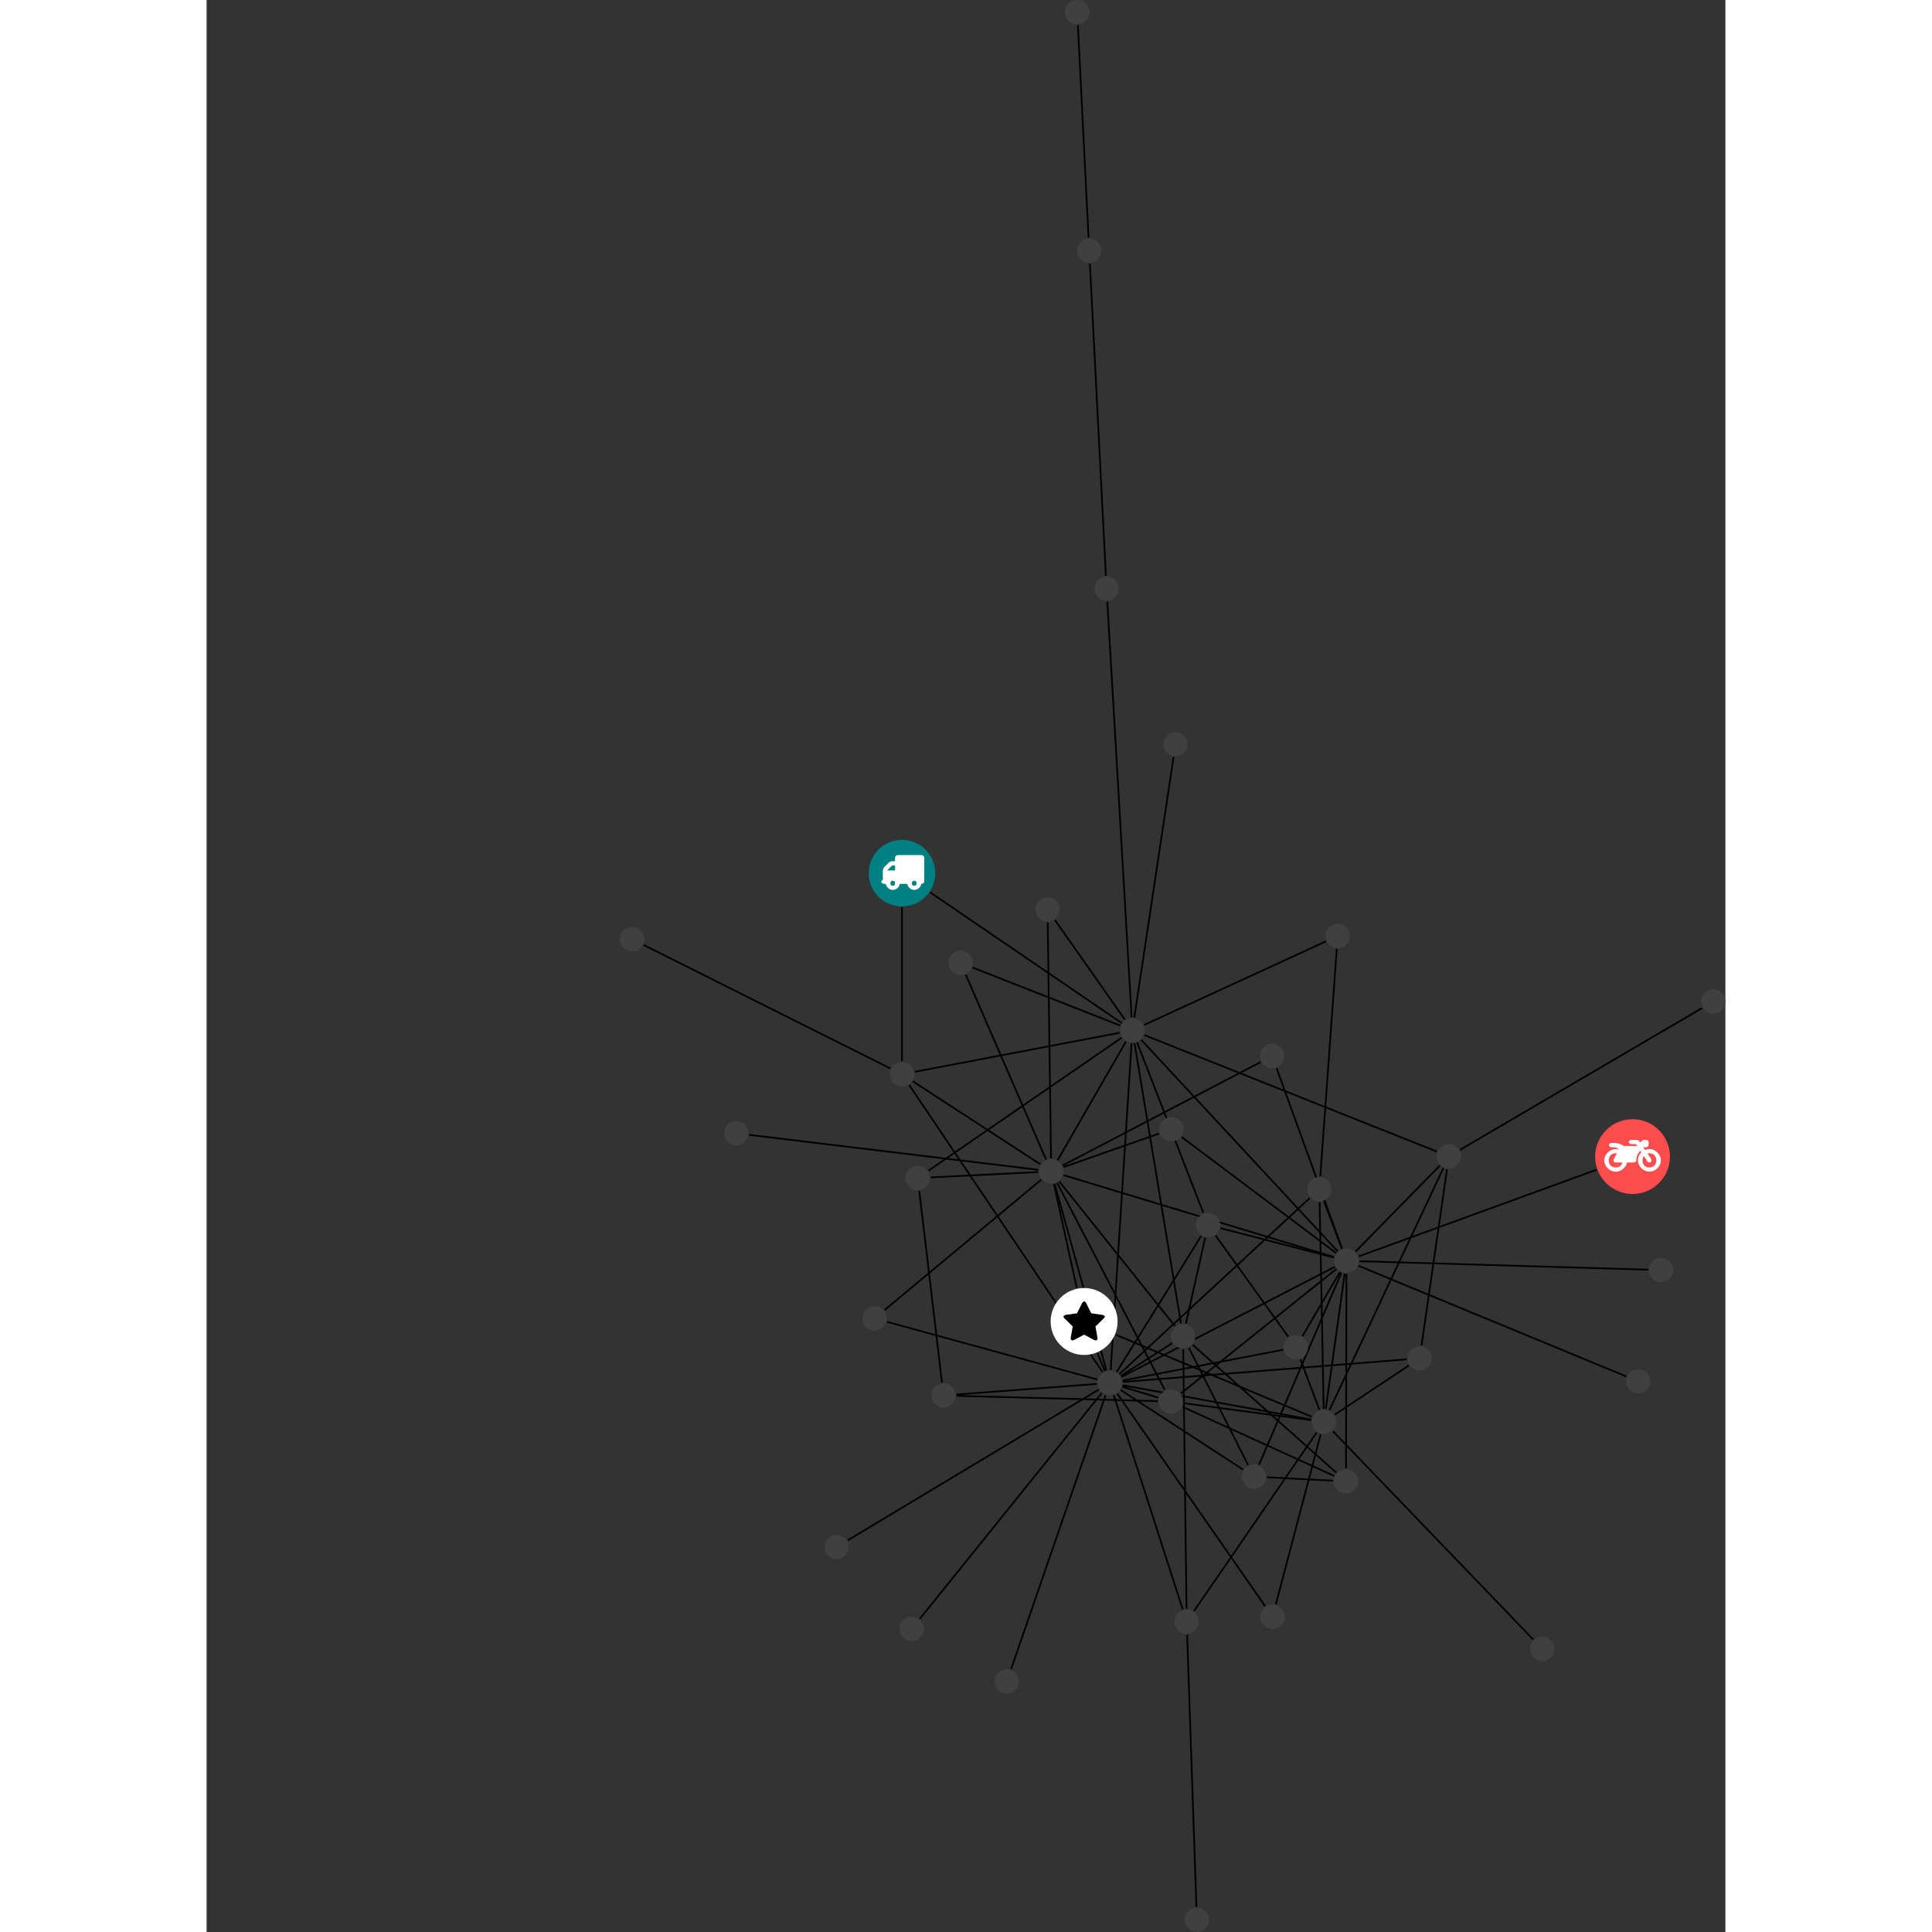 <?xml version="1.0" encoding="UTF-8"?>
<svg xmlns="http://www.w3.org/2000/svg" xmlns:xlink="http://www.w3.org/1999/xlink" width="448.677pt" height="448.677pt" viewBox="-95.961 0.000 352.716 448.677" version="1.1">
<rect x="-95.961" y="0.000" width="352.716" height="448.677" fill="#333333" stroke="none"/>
<defs>
<g>
<symbol overflow="visible" id="glyph0-0">
<path style="stroke:none;" d="M 1.422 -0.75 L 1.422 -7.922 L 3.562 -7.922 L 3.562 -0.891 L 1.422 -0.891 Z M 0.625 0 L 4.531 0 L 4.531 -8.812 L 0.438 -8.812 L 0.438 0 Z M 0.625 0 "/>
</symbol>
<symbol overflow="visible" id="glyph0-1">
<path style="stroke:none;" d="M 3.375 -0.844 C 3.375 -0.453 3.234 -0.266 2.844 -0.266 C 2.469 -0.266 2.297 -0.453 2.297 -0.844 C 2.297 -1.219 2.469 -1.422 2.844 -1.422 C 3.234 -1.422 3.375 -1.219 3.375 -0.844 Z M 1.594 -3.688 L 1.594 -3.859 C 1.594 -3.875 1.578 -3.875 1.594 -3.891 L 2.688 -4.969 C 2.703 -5 2.656 -4.984 2.688 -4.984 L 3.375 -4.984 L 3.375 -3.828 L 1.594 -3.828 Z M 8.359 -0.844 C 8.359 -0.453 8.219 -0.266 7.828 -0.266 C 7.453 -0.266 7.281 -0.453 7.281 -0.844 C 7.281 -1.219 7.453 -1.422 7.828 -1.422 C 8.219 -1.422 8.359 -1.219 8.359 -0.844 Z M 10.141 -6.891 C 10.141 -7.094 9.812 -7.391 9.609 -7.391 L 3.922 -7.391 C 3.719 -7.391 3.375 -7.094 3.375 -6.891 L 3.375 -5.969 L 2.672 -5.969 C 2.469 -5.969 2.078 -5.812 1.938 -5.672 L 0.844 -4.578 C 0.531 -4.266 0.531 -3.734 0.531 -3.328 L 0.531 -1.688 C 0.516 -1.688 0.172 -1.391 0.172 -1.203 C 0.172 -0.781 0.781 -0.703 1.062 -0.703 L 1.25 -0.703 C 1.25 -0.047 2.062 0.703 2.844 0.703 C 3.641 0.703 4.453 -0.047 4.453 -0.703 L 6.234 -0.703 C 6.234 -0.047 7.047 0.703 7.828 0.703 C 8.625 0.703 9.438 -0.047 9.438 -0.703 C 9.547 -0.703 10.141 -0.781 10.141 -1.203 Z M 10.141 -6.891 "/>
</symbol>
<symbol overflow="visible" id="glyph0-2">
<path style="stroke:none;" d="M 12.969 -2.906 C 12.844 -3.984 11.859 -5.016 10.781 -5.219 C 10.234 -5.328 9.703 -5.219 9.328 -5.031 L 8.875 -5.688 L 9.609 -5.688 C 9.812 -5.688 10.141 -5.984 10.141 -6.188 L 10.141 -6.891 C 10.141 -7.094 9.812 -7.391 9.609 -7.391 L 9.047 -7.391 C 8.969 -7.391 8.734 -7.312 8.656 -7.25 L 8.188 -6.766 L 7.891 -7.203 C 7.828 -7.281 7.594 -7.391 7.484 -7.391 L 6.078 -7.391 C 5.906 -7.391 5.547 -7.125 5.516 -6.953 C 5.484 -6.734 5.828 -6.406 6.047 -6.406 L 7.188 -6.406 L 7.484 -5.969 L 4.344 -5.969 C 4.141 -6.125 3.375 -6.672 2.141 -6.672 L 1.422 -6.672 C 1.219 -6.672 0.891 -6.375 0.891 -6.188 C 0.891 -5.984 1.219 -5.688 1.422 -5.688 L 1.781 -5.688 C 2.484 -5.688 2.906 -5.516 3.281 -5.188 L 3.25 -5.141 C 3.078 -5.188 2.797 -5.25 2.5 -5.25 C 1.109 -5.25 -0.172 -4 -0.172 -2.625 C -0.172 -1.25 1.109 0 2.5 0 C 3.75 0 4.953 -1.062 5.109 -2.141 L 6.766 -2.141 C 6.969 -2.141 7.281 -2.438 7.281 -2.625 C 7.281 -3.609 7.688 -4.391 8.219 -4.844 L 8.453 -4.5 C 7.969 -4.062 7.578 -3.203 7.672 -2.359 C 7.781 -1.172 8.969 -0.094 10.141 -0.016 C 11.703 0.094 13.156 -1.344 12.969 -2.906 Z M 2.5 -0.984 C 1.516 -0.984 0.875 -1.641 0.875 -2.625 C 0.875 -3.594 1.516 -4.281 2.5 -4.281 C 2.672 -4.281 2.844 -4.234 2.781 -4.25 L 2.047 -2.891 C 2 -2.781 2 -2.469 2.047 -2.359 C 2.125 -2.25 2.375 -2.141 2.5 -2.141 L 4.031 -2.141 C 3.891 -1.453 3.344 -0.984 2.5 -0.984 Z M 10.328 -0.984 C 9.344 -0.984 8.719 -1.641 8.719 -2.625 C 8.719 -3.109 8.859 -3.469 9.031 -3.641 L 9.906 -2.328 C 9.969 -2.219 10.203 -2.141 10.328 -2.141 C 10.391 -2.141 10.594 -2.188 10.641 -2.234 C 10.812 -2.344 10.844 -2.75 10.734 -2.922 L 9.875 -4.219 C 9.859 -4.219 10.094 -4.281 10.328 -4.281 C 11.297 -4.281 11.922 -3.594 11.922 -2.625 C 11.922 -1.641 11.297 -0.984 10.328 -0.984 Z M 10.328 -0.984 "/>
</symbol>
<symbol overflow="visible" id="glyph0-3">
<path style="stroke:none;" d="M 9.438 -5.078 C 9.438 -5.25 9.078 -5.453 8.938 -5.469 L 6.266 -5.859 L 5.078 -8.266 C 5.031 -8.375 4.75 -8.641 4.625 -8.641 C 4.5 -8.641 4.234 -8.375 4.172 -8.266 L 2.984 -5.859 L 0.312 -5.469 C 0.172 -5.453 -0.172 -5.25 -0.172 -5.078 C -0.172 -4.969 -0.062 -4.781 0.016 -4.719 L 1.969 -2.797 L 1.5 -0.062 C 1.5 -0.016 1.5 0.016 1.5 0.047 C 1.5 0.203 1.75 0.453 1.906 0.453 C 1.984 0.453 2.188 0.406 2.25 0.359 L 4.625 -0.891 L 7 0.359 C 7.062 0.406 7.266 0.453 7.344 0.453 C 7.5 0.453 7.75 0.203 7.75 0.047 C 7.75 0.016 7.75 -0.016 7.734 -0.062 L 7.266 -2.797 L 9.234 -4.719 C 9.297 -4.781 9.438 -4.969 9.438 -5.078 Z M 9.438 -5.078 "/>
</symbol>
</g>
<clipPath id="clip1">
  <path d="M 126 374 L 140 374 L 140 448.676 L 126 448.676 Z M 126 374 "/>
</clipPath>
<clipPath id="clip2">
  <path d="M 189 228 L 256.758 228 L 256.758 273 L 189 273 Z M 189 228 "/>
</clipPath>
<clipPath id="clip3">
  <path d="M 251 229 L 256.758 229 L 256.758 236 L 251 236 Z M 251 229 "/>
</clipPath>
<clipPath id="clip4">
  <path d="M 131 443 L 137 443 L 137 448.676 L 131 448.676 Z M 131 443 "/>
</clipPath>
</defs>
<g id="surface1">
<path style="fill:none;stroke-width:0.399;stroke-linecap:butt;stroke-linejoin:miter;stroke:rgb(0%,0%,0%);stroke-opacity:1;stroke-miterlimit:10;" d="M 0 -7.929 L 0 -43.691 " transform="matrix(1,0,0,-1,65.531,202.77)"/>
<path style="fill:none;stroke-width:0.399;stroke-linecap:butt;stroke-linejoin:miter;stroke:rgb(0%,0%,0%);stroke-opacity:1;stroke-miterlimit:10;" d="M 6.551 -4.468 L 51.016 -34.808 " transform="matrix(1,0,0,-1,65.531,202.77)"/>
<path style="fill:none;stroke-width:0.399;stroke-linecap:butt;stroke-linejoin:miter;stroke:rgb(0%,0%,0%);stroke-opacity:1;stroke-miterlimit:10;" d="M 25.332 -184.875 L 47.289 -121.246 " transform="matrix(1,0,0,-1,65.531,202.77)"/>
<g clip-path="url(#clip1)" clip-rule="nonzero">
<path style="fill:none;stroke-width:0.399;stroke-linecap:butt;stroke-linejoin:miter;stroke:rgb(0%,0%,0%);stroke-opacity:1;stroke-miterlimit:10;" d="M 66.219 -176.871 L 68.379 -240.078 " transform="matrix(1,0,0,-1,65.531,202.77)"/>
</g>
<path style="fill:none;stroke-width:0.399;stroke-linecap:butt;stroke-linejoin:miter;stroke:rgb(0%,0%,0%);stroke-opacity:1;stroke-miterlimit:10;" d="M 66.078 -170.839 L 65.317 -110.562 " transform="matrix(1,0,0,-1,65.531,202.77)"/>
<path style="fill:none;stroke-width:0.399;stroke-linecap:butt;stroke-linejoin:miter;stroke:rgb(0%,0%,0%);stroke-opacity:1;stroke-miterlimit:10;" d="M 67.824 -171.367 L 96.289 -129.921 " transform="matrix(1,0,0,-1,65.531,202.77)"/>
<path style="fill:none;stroke-width:0.399;stroke-linecap:butt;stroke-linejoin:miter;stroke:rgb(0%,0%,0%);stroke-opacity:1;stroke-miterlimit:10;" d="M 65.192 -170.984 L 49.196 -121.265 " transform="matrix(1,0,0,-1,65.531,202.77)"/>
<path style="fill:none;stroke-width:0.399;stroke-linecap:butt;stroke-linejoin:miter;stroke:rgb(0%,0%,0%);stroke-opacity:1;stroke-miterlimit:10;" d="M 161.309 -68.875 L 106.063 -89.003 " transform="matrix(1,0,0,-1,65.531,202.77)"/>
<path style="fill:none;stroke-width:0.399;stroke-linecap:butt;stroke-linejoin:miter;stroke:rgb(0%,0%,0%);stroke-opacity:1;stroke-miterlimit:10;" d="M 4.141 -173.175 L 46.379 -120.746 " transform="matrix(1,0,0,-1,65.531,202.77)"/>
<g clip-path="url(#clip2)" clip-rule="nonzero">
<path style="fill:none;stroke-width:0.399;stroke-linecap:butt;stroke-linejoin:miter;stroke:rgb(0%,0%,0%);stroke-opacity:1;stroke-miterlimit:10;" d="M 185.805 -31.335 L 129.614 -64.25 " transform="matrix(1,0,0,-1,65.531,202.77)"/>
</g>
<path style="fill:none;stroke-width:0.399;stroke-linecap:butt;stroke-linejoin:miter;stroke:rgb(0%,0%,0%);stroke-opacity:1;stroke-miterlimit:10;" d="M 59.703 -60.48 L 37.5 -68.269 " transform="matrix(1,0,0,-1,65.531,202.77)"/>
<path style="fill:none;stroke-width:0.399;stroke-linecap:butt;stroke-linejoin:miter;stroke:rgb(0%,0%,0%);stroke-opacity:1;stroke-miterlimit:10;" d="M 64.965 -61.296 L 100.817 -88.226 " transform="matrix(1,0,0,-1,65.531,202.77)"/>
<path style="fill:none;stroke-width:0.399;stroke-linecap:butt;stroke-linejoin:miter;stroke:rgb(0%,0%,0%);stroke-opacity:1;stroke-miterlimit:10;" d="M 40.59 -96.335 L 35.297 -72.214 " transform="matrix(1,0,0,-1,65.531,202.77)"/>
<path style="fill:none;stroke-width:0.399;stroke-linecap:butt;stroke-linejoin:miter;stroke:rgb(0%,0%,0%);stroke-opacity:1;stroke-miterlimit:10;" d="M 49.657 -107.207 L 95.211 -126.269 " transform="matrix(1,0,0,-1,65.531,202.77)"/>
<path style="fill:none;stroke-width:0.399;stroke-linecap:butt;stroke-linejoin:miter;stroke:rgb(0%,0%,0%);stroke-opacity:1;stroke-miterlimit:10;" d="M 45.379 -111.484 L 47.106 -115.609 " transform="matrix(1,0,0,-1,65.531,202.77)"/>
<path style="fill:none;stroke-width:0.399;stroke-linecap:butt;stroke-linejoin:miter;stroke:rgb(0%,0%,0%);stroke-opacity:1;stroke-miterlimit:10;" d="M -35.515 -60.777 L 31.657 -68.906 " transform="matrix(1,0,0,-1,65.531,202.77)"/>
<path style="fill:none;stroke-width:0.399;stroke-linecap:butt;stroke-linejoin:miter;stroke:rgb(0%,0%,0%);stroke-opacity:1;stroke-miterlimit:10;" d="M 83.297 -43.875 L 37.328 -67.871 " transform="matrix(1,0,0,-1,65.531,202.77)"/>
<path style="fill:none;stroke-width:0.399;stroke-linecap:butt;stroke-linejoin:miter;stroke:rgb(0%,0%,0%);stroke-opacity:1;stroke-miterlimit:10;" d="M 87 -45.316 L 102.199 -87.199 " transform="matrix(1,0,0,-1,65.531,202.77)"/>
<path style="fill:none;stroke-width:0.399;stroke-linecap:butt;stroke-linejoin:miter;stroke:rgb(0%,0%,0%);stroke-opacity:1;stroke-miterlimit:10;" d="M 33.84 -11.453 L 34.61 -66.25 " transform="matrix(1,0,0,-1,65.531,202.77)"/>
<path style="fill:none;stroke-width:0.399;stroke-linecap:butt;stroke-linejoin:miter;stroke:rgb(0%,0%,0%);stroke-opacity:1;stroke-miterlimit:10;" d="M 35.532 -10.906 L 51.774 -34.039 " transform="matrix(1,0,0,-1,65.531,202.77)"/>
<path style="fill:none;stroke-width:0.399;stroke-linecap:butt;stroke-linejoin:miter;stroke:rgb(0%,0%,0%);stroke-opacity:1;stroke-miterlimit:10;" d="M 63.071 26.965 L 53.957 -33.527 " transform="matrix(1,0,0,-1,65.531,202.77)"/>
<path style="fill:none;stroke-width:0.399;stroke-linecap:butt;stroke-linejoin:miter;stroke:rgb(0%,0%,0%);stroke-opacity:1;stroke-miterlimit:10;" d="M 146.598 -177.988 L 100.086 -129.609 " transform="matrix(1,0,0,-1,65.531,202.77)"/>
<path style="fill:none;stroke-width:0.399;stroke-linecap:butt;stroke-linejoin:miter;stroke:rgb(0%,0%,0%);stroke-opacity:1;stroke-miterlimit:10;" d="M 14.813 -23.601 L 33.449 -66.5 " transform="matrix(1,0,0,-1,65.531,202.77)"/>
<path style="fill:none;stroke-width:0.399;stroke-linecap:butt;stroke-linejoin:miter;stroke:rgb(0%,0%,0%);stroke-opacity:1;stroke-miterlimit:10;" d="M 16.418 -21.933 L 50.699 -35.406 " transform="matrix(1,0,0,-1,65.531,202.77)"/>
<path style="fill:none;stroke-width:0.399;stroke-linecap:butt;stroke-linejoin:miter;stroke:rgb(0%,0%,0%);stroke-opacity:1;stroke-miterlimit:10;" d="M 43.328 147.567 L 40.848 196.942 " transform="matrix(1,0,0,-1,65.531,202.77)"/>
<path style="fill:none;stroke-width:0.399;stroke-linecap:butt;stroke-linejoin:miter;stroke:rgb(0%,0%,0%);stroke-opacity:1;stroke-miterlimit:10;" d="M 43.637 141.54 L 47.356 69.071 " transform="matrix(1,0,0,-1,65.531,202.77)"/>
<path style="fill:none;stroke-width:0.399;stroke-linecap:butt;stroke-linejoin:miter;stroke:rgb(0%,0%,0%);stroke-opacity:1;stroke-miterlimit:10;" d="M 86.828 -169.777 L 97.227 -130.351 " transform="matrix(1,0,0,-1,65.531,202.77)"/>
<path style="fill:none;stroke-width:0.399;stroke-linecap:butt;stroke-linejoin:miter;stroke:rgb(0%,0%,0%);stroke-opacity:1;stroke-miterlimit:10;" d="M 84.332 -170.218 L 49.996 -120.871 " transform="matrix(1,0,0,-1,65.531,202.77)"/>
<path style="fill:none;stroke-width:0.399;stroke-linecap:butt;stroke-linejoin:miter;stroke:rgb(0%,0%,0%);stroke-opacity:1;stroke-miterlimit:10;" d="M 120.66 -109.687 L 126.574 -68.761 " transform="matrix(1,0,0,-1,65.531,202.77)"/>
<path style="fill:none;stroke-width:0.399;stroke-linecap:butt;stroke-linejoin:miter;stroke:rgb(0%,0%,0%);stroke-opacity:1;stroke-miterlimit:10;" d="M 117.715 -114.343 L 100.512 -125.765 " transform="matrix(1,0,0,-1,65.531,202.77)"/>
<path style="fill:none;stroke-width:0.399;stroke-linecap:butt;stroke-linejoin:miter;stroke:rgb(0%,0%,0%);stroke-opacity:1;stroke-miterlimit:10;" d="M 117.219 -112.914 L 51.282 -118.156 " transform="matrix(1,0,0,-1,65.531,202.77)"/>
<path style="fill:none;stroke-width:0.399;stroke-linecap:butt;stroke-linejoin:miter;stroke:rgb(0%,0%,0%);stroke-opacity:1;stroke-miterlimit:10;" d="M -12.597 -154.941 L 45.684 -119.949 " transform="matrix(1,0,0,-1,65.531,202.77)"/>
<path style="fill:none;stroke-width:0.399;stroke-linecap:butt;stroke-linejoin:miter;stroke:rgb(0%,0%,0%);stroke-opacity:1;stroke-miterlimit:10;" d="M 4.02 -73.808 L 9.285 -118.312 " transform="matrix(1,0,0,-1,65.531,202.77)"/>
<path style="fill:none;stroke-width:0.399;stroke-linecap:butt;stroke-linejoin:miter;stroke:rgb(0%,0%,0%);stroke-opacity:1;stroke-miterlimit:10;" d="M 6.68 -70.66 L 31.637 -69.418 " transform="matrix(1,0,0,-1,65.531,202.77)"/>
<path style="fill:none;stroke-width:0.399;stroke-linecap:butt;stroke-linejoin:miter;stroke:rgb(0%,0%,0%);stroke-opacity:1;stroke-miterlimit:10;" d="M 6.153 -69.101 L 51.024 -38.218 " transform="matrix(1,0,0,-1,65.531,202.77)"/>
<path style="fill:none;stroke-width:0.399;stroke-linecap:butt;stroke-linejoin:miter;stroke:rgb(0%,0%,0%);stroke-opacity:1;stroke-miterlimit:10;" d="M 168.223 -116.894 L 106.016 -91.191 " transform="matrix(1,0,0,-1,65.531,202.77)"/>
<path style="fill:none;stroke-width:0.399;stroke-linecap:butt;stroke-linejoin:miter;stroke:rgb(0%,0%,0%);stroke-opacity:1;stroke-miterlimit:10;" d="M -60.015 -16.679 L -2.699 -45.359 " transform="matrix(1,0,0,-1,65.531,202.77)"/>
<path style="fill:none;stroke-width:0.399;stroke-linecap:butt;stroke-linejoin:miter;stroke:rgb(0%,0%,0%);stroke-opacity:1;stroke-miterlimit:10;" d="M 84.75 -140.312 L 100.102 -141.089 " transform="matrix(1,0,0,-1,65.531,202.77)"/>
<path style="fill:none;stroke-width:0.399;stroke-linecap:butt;stroke-linejoin:miter;stroke:rgb(0%,0%,0%);stroke-opacity:1;stroke-miterlimit:10;" d="M 80.375 -137.464 L 66.637 -110.242 " transform="matrix(1,0,0,-1,65.531,202.77)"/>
<path style="fill:none;stroke-width:0.399;stroke-linecap:butt;stroke-linejoin:miter;stroke:rgb(0%,0%,0%);stroke-opacity:1;stroke-miterlimit:10;" d="M 82.926 -137.386 L 102.039 -92.812 " transform="matrix(1,0,0,-1,65.531,202.77)"/>
<path style="fill:none;stroke-width:0.399;stroke-linecap:butt;stroke-linejoin:miter;stroke:rgb(0%,0%,0%);stroke-opacity:1;stroke-miterlimit:10;" d="M 79.207 -138.515 L 50.801 -120.039 " transform="matrix(1,0,0,-1,65.531,202.77)"/>
<path style="fill:none;stroke-width:0.399;stroke-linecap:butt;stroke-linejoin:miter;stroke:rgb(0%,0%,0%);stroke-opacity:1;stroke-miterlimit:10;" d="M 173.293 -92.093 L 106.242 -90.125 " transform="matrix(1,0,0,-1,65.531,202.77)"/>
<path style="fill:none;stroke-width:0.399;stroke-linecap:butt;stroke-linejoin:miter;stroke:rgb(0%,0%,0%);stroke-opacity:1;stroke-miterlimit:10;" d="M 100.973 -17.589 L 97.153 -70.382 " transform="matrix(1,0,0,-1,65.531,202.77)"/>
<path style="fill:none;stroke-width:0.399;stroke-linecap:butt;stroke-linejoin:miter;stroke:rgb(0%,0%,0%);stroke-opacity:1;stroke-miterlimit:10;" d="M 98.446 -15.843 L 56.25 -35.25 " transform="matrix(1,0,0,-1,65.531,202.77)"/>
<path style="fill:none;stroke-width:0.399;stroke-linecap:butt;stroke-linejoin:miter;stroke:rgb(0%,0%,0%);stroke-opacity:1;stroke-miterlimit:10;" d="M -4.062 -101.48 L 32.332 -71.199 " transform="matrix(1,0,0,-1,65.531,202.77)"/>
<path style="fill:none;stroke-width:0.399;stroke-linecap:butt;stroke-linejoin:miter;stroke:rgb(0%,0%,0%);stroke-opacity:1;stroke-miterlimit:10;" d="M -3.469 -104.207 L 45.36 -117.597 " transform="matrix(1,0,0,-1,65.531,202.77)"/>
<path style="fill:none;stroke-width:0.399;stroke-linecap:butt;stroke-linejoin:miter;stroke:rgb(0%,0%,0%);stroke-opacity:1;stroke-miterlimit:10;" d="M 12.656 -121.39 L 59.41 -122.628 " transform="matrix(1,0,0,-1,65.531,202.77)"/>
<path style="fill:none;stroke-width:0.399;stroke-linecap:butt;stroke-linejoin:miter;stroke:rgb(0%,0%,0%);stroke-opacity:1;stroke-miterlimit:10;" d="M 12.649 -121.082 L 45.262 -118.621 " transform="matrix(1,0,0,-1,65.531,202.77)"/>
<path style="fill:none;stroke-width:0.399;stroke-linecap:butt;stroke-linejoin:miter;stroke:rgb(0%,0%,0%);stroke-opacity:1;stroke-miterlimit:10;" d="M 100.864 -139.238 L 67.531 -109.554 " transform="matrix(1,0,0,-1,65.531,202.77)"/>
<path style="fill:none;stroke-width:0.399;stroke-linecap:butt;stroke-linejoin:miter;stroke:rgb(0%,0%,0%);stroke-opacity:1;stroke-miterlimit:10;" d="M 100.367 -139.992 L 65.176 -123.957 " transform="matrix(1,0,0,-1,65.531,202.77)"/>
<path style="fill:none;stroke-width:0.399;stroke-linecap:butt;stroke-linejoin:miter;stroke:rgb(0%,0%,0%);stroke-opacity:1;stroke-miterlimit:10;" d="M 103.121 -138.226 L 103.219 -93.054 " transform="matrix(1,0,0,-1,65.531,202.77)"/>
<path style="fill:none;stroke-width:0.399;stroke-linecap:butt;stroke-linejoin:miter;stroke:rgb(0%,0%,0%);stroke-opacity:1;stroke-miterlimit:10;" d="M 125.723 -68.503 L 99.281 -124.703 " transform="matrix(1,0,0,-1,65.531,202.77)"/>
<path style="fill:none;stroke-width:0.399;stroke-linecap:butt;stroke-linejoin:miter;stroke:rgb(0%,0%,0%);stroke-opacity:1;stroke-miterlimit:10;" d="M 124.203 -64.656 L 56.313 -37.625 " transform="matrix(1,0,0,-1,65.531,202.77)"/>
<path style="fill:none;stroke-width:0.399;stroke-linecap:butt;stroke-linejoin:miter;stroke:rgb(0%,0%,0%);stroke-opacity:1;stroke-miterlimit:10;" d="M 124.895 -67.929 L 105.34 -87.882 " transform="matrix(1,0,0,-1,65.531,202.77)"/>
<path style="fill:none;stroke-width:0.399;stroke-linecap:butt;stroke-linejoin:miter;stroke:rgb(0%,0%,0%);stroke-opacity:1;stroke-miterlimit:10;" d="M 96.992 -76.41 L 97.938 -124.418 " transform="matrix(1,0,0,-1,65.531,202.77)"/>
<path style="fill:none;stroke-width:0.399;stroke-linecap:butt;stroke-linejoin:miter;stroke:rgb(0%,0%,0%);stroke-opacity:1;stroke-miterlimit:10;" d="M 98 -76.214 L 102.16 -87.214 " transform="matrix(1,0,0,-1,65.531,202.77)"/>
<path style="fill:none;stroke-width:0.399;stroke-linecap:butt;stroke-linejoin:miter;stroke:rgb(0%,0%,0%);stroke-opacity:1;stroke-miterlimit:10;" d="M 94.719 -75.441 L 50.489 -116.347 " transform="matrix(1,0,0,-1,65.531,202.77)"/>
<path style="fill:none;stroke-width:0.399;stroke-linecap:butt;stroke-linejoin:miter;stroke:rgb(0%,0%,0%);stroke-opacity:1;stroke-miterlimit:10;" d="M 89.715 -107.675 L 72.836 -84.16 " transform="matrix(1,0,0,-1,65.531,202.77)"/>
<path style="fill:none;stroke-width:0.399;stroke-linecap:butt;stroke-linejoin:miter;stroke:rgb(0%,0%,0%);stroke-opacity:1;stroke-miterlimit:10;" d="M 92.539 -112.949 L 96.934 -124.609 " transform="matrix(1,0,0,-1,65.531,202.77)"/>
<path style="fill:none;stroke-width:0.399;stroke-linecap:butt;stroke-linejoin:miter;stroke:rgb(0%,0%,0%);stroke-opacity:1;stroke-miterlimit:10;" d="M 93 -107.523 L 101.703 -92.64 " transform="matrix(1,0,0,-1,65.531,202.77)"/>
<path style="fill:none;stroke-width:0.399;stroke-linecap:butt;stroke-linejoin:miter;stroke:rgb(0%,0%,0%);stroke-opacity:1;stroke-miterlimit:10;" d="M 88.512 -110.695 L 51.235 -117.828 " transform="matrix(1,0,0,-1,65.531,202.77)"/>
<path style="fill:none;stroke-width:0.399;stroke-linecap:butt;stroke-linejoin:miter;stroke:rgb(0%,0%,0%);stroke-opacity:1;stroke-miterlimit:10;" d="M 2.528 -48.355 L 32.121 -67.621 " transform="matrix(1,0,0,-1,65.531,202.77)"/>
<path style="fill:none;stroke-width:0.399;stroke-linecap:butt;stroke-linejoin:miter;stroke:rgb(0%,0%,0%);stroke-opacity:1;stroke-miterlimit:10;" d="M 2.965 -46.144 L 50.547 -37.074 " transform="matrix(1,0,0,-1,65.531,202.77)"/>
<path style="fill:none;stroke-width:0.399;stroke-linecap:butt;stroke-linejoin:miter;stroke:rgb(0%,0%,0%);stroke-opacity:1;stroke-miterlimit:10;" d="M 1.684 -49.21 L 46.586 -115.89 " transform="matrix(1,0,0,-1,65.531,202.77)"/>
<path style="fill:none;stroke-width:0.399;stroke-linecap:butt;stroke-linejoin:miter;stroke:rgb(0%,0%,0%);stroke-opacity:1;stroke-miterlimit:10;" d="M 65.938 -104.601 L 70.414 -84.652 " transform="matrix(1,0,0,-1,65.531,202.77)"/>
<path style="fill:none;stroke-width:0.399;stroke-linecap:butt;stroke-linejoin:miter;stroke:rgb(0%,0%,0%);stroke-opacity:1;stroke-miterlimit:10;" d="M 63.395 -105.191 L 36.535 -71.625 " transform="matrix(1,0,0,-1,65.531,202.77)"/>
<path style="fill:none;stroke-width:0.399;stroke-linecap:butt;stroke-linejoin:miter;stroke:rgb(0%,0%,0%);stroke-opacity:1;stroke-miterlimit:10;" d="M 64.785 -104.57 L 54.004 -39.488 " transform="matrix(1,0,0,-1,65.531,202.77)"/>
<path style="fill:none;stroke-width:0.399;stroke-linecap:butt;stroke-linejoin:miter;stroke:rgb(0%,0%,0%);stroke-opacity:1;stroke-miterlimit:10;" d="M 62.735 -109.171 L 50.817 -116.773 " transform="matrix(1,0,0,-1,65.531,202.77)"/>
<path style="fill:none;stroke-width:0.399;stroke-linecap:butt;stroke-linejoin:miter;stroke:rgb(0%,0%,0%);stroke-opacity:1;stroke-miterlimit:10;" d="M 47.688 63.047 L 53.332 -33.496 " transform="matrix(1,0,0,-1,65.531,202.77)"/>
<path style="fill:none;stroke-width:0.399;stroke-linecap:butt;stroke-linejoin:miter;stroke:rgb(0%,0%,0%);stroke-opacity:1;stroke-miterlimit:10;" d="M 69.985 -78.894 L 54.602 -39.324 " transform="matrix(1,0,0,-1,65.531,202.77)"/>
<path style="fill:none;stroke-width:0.399;stroke-linecap:butt;stroke-linejoin:miter;stroke:rgb(0%,0%,0%);stroke-opacity:1;stroke-miterlimit:10;" d="M 73.996 -82.464 L 100.305 -89.281 " transform="matrix(1,0,0,-1,65.531,202.77)"/>
<path style="fill:none;stroke-width:0.399;stroke-linecap:butt;stroke-linejoin:miter;stroke:rgb(0%,0%,0%);stroke-opacity:1;stroke-miterlimit:10;" d="M 69.485 -84.269 L 49.864 -115.832 " transform="matrix(1,0,0,-1,65.531,202.77)"/>
<path style="fill:none;stroke-width:0.399;stroke-linecap:butt;stroke-linejoin:miter;stroke:rgb(0%,0%,0%);stroke-opacity:1;stroke-miterlimit:10;" d="M 61.035 -120.027 L 36.043 -71.945 " transform="matrix(1,0,0,-1,65.531,202.77)"/>
<path style="fill:none;stroke-width:0.399;stroke-linecap:butt;stroke-linejoin:miter;stroke:rgb(0%,0%,0%);stroke-opacity:1;stroke-miterlimit:10;" d="M 65.418 -123.105 L 95.004 -127.035 " transform="matrix(1,0,0,-1,65.531,202.77)"/>
<path style="fill:none;stroke-width:0.399;stroke-linecap:butt;stroke-linejoin:miter;stroke:rgb(0%,0%,0%);stroke-opacity:1;stroke-miterlimit:10;" d="M 64.785 -120.82 L 100.871 -91.921 " transform="matrix(1,0,0,-1,65.531,202.77)"/>
<path style="fill:none;stroke-width:0.399;stroke-linecap:butt;stroke-linejoin:miter;stroke:rgb(0%,0%,0%);stroke-opacity:1;stroke-miterlimit:10;" d="M 59.539 -121.828 L 51.16 -119.273 " transform="matrix(1,0,0,-1,65.531,202.77)"/>
<path style="fill:none;stroke-width:0.399;stroke-linecap:butt;stroke-linejoin:miter;stroke:rgb(0%,0%,0%);stroke-opacity:1;stroke-miterlimit:10;" d="M 36.157 -66.652 L 52.004 -39.125 " transform="matrix(1,0,0,-1,65.531,202.77)"/>
<path style="fill:none;stroke-width:0.399;stroke-linecap:butt;stroke-linejoin:miter;stroke:rgb(0%,0%,0%);stroke-opacity:1;stroke-miterlimit:10;" d="M 37.539 -70.144 L 100.34 -89.164 " transform="matrix(1,0,0,-1,65.531,202.77)"/>
<path style="fill:none;stroke-width:0.399;stroke-linecap:butt;stroke-linejoin:miter;stroke:rgb(0%,0%,0%);stroke-opacity:1;stroke-miterlimit:10;" d="M 35.457 -72.175 L 47.465 -115.484 " transform="matrix(1,0,0,-1,65.531,202.77)"/>
<path style="fill:none;stroke-width:0.399;stroke-linecap:butt;stroke-linejoin:miter;stroke:rgb(0%,0%,0%);stroke-opacity:1;stroke-miterlimit:10;" d="M 98.414 -124.445 L 102.809 -93.027 " transform="matrix(1,0,0,-1,65.531,202.77)"/>
<path style="fill:none;stroke-width:0.399;stroke-linecap:butt;stroke-linejoin:miter;stroke:rgb(0%,0%,0%);stroke-opacity:1;stroke-miterlimit:10;" d="M 95.028 -126.894 L 51.242 -118.933 " transform="matrix(1,0,0,-1,65.531,202.77)"/>
<path style="fill:none;stroke-width:0.399;stroke-linecap:butt;stroke-linejoin:miter;stroke:rgb(0%,0%,0%);stroke-opacity:1;stroke-miterlimit:10;" d="M 55.563 -38.722 L 101.172 -87.828 " transform="matrix(1,0,0,-1,65.531,202.77)"/>
<path style="fill:none;stroke-width:0.399;stroke-linecap:butt;stroke-linejoin:miter;stroke:rgb(0%,0%,0%);stroke-opacity:1;stroke-miterlimit:10;" d="M 53.317 -39.519 L 48.465 -115.382 " transform="matrix(1,0,0,-1,65.531,202.77)"/>
<path style="fill:none;stroke-width:0.399;stroke-linecap:butt;stroke-linejoin:miter;stroke:rgb(0%,0%,0%);stroke-opacity:1;stroke-miterlimit:10;" d="M 100.547 -91.421 L 50.953 -117.011 " transform="matrix(1,0,0,-1,65.531,202.77)"/>
<path style=" stroke:none;fill-rule:nonzero;fill:rgb(0%,50%,50%);fill-opacity:1;" d="M 73.258 202.77 C 73.258 198.5 69.801 195.043 65.531 195.043 C 61.262 195.043 57.801 198.5 57.801 202.77 C 57.801 207.039 61.262 210.5 65.531 210.5 C 69.801 210.5 73.258 207.039 73.258 202.77 Z M 73.258 202.77 "/>
<g style="fill:rgb(100%,100%,100%);fill-opacity:1;">
  <use xlink:href="#glyph0-1" x="60.549" y="205.973"/>
</g>
<path style=" stroke:none;fill-rule:nonzero;fill:rgb(25%,25%,25%);fill-opacity:1;" d="M 92.695 390.496 C 92.695 388.938 91.434 387.676 89.879 387.676 C 88.324 387.676 87.062 388.938 87.062 390.496 C 87.062 392.051 88.324 393.312 89.879 393.312 C 91.434 393.312 92.695 392.051 92.695 390.496 Z M 92.695 390.496 "/>
<path style=" stroke:none;fill-rule:nonzero;fill:rgb(25%,25%,25%);fill-opacity:1;" d="M 134.465 376.621 C 134.465 375.066 133.203 373.805 131.645 373.805 C 130.09 373.805 128.828 375.066 128.828 376.621 C 128.828 378.18 130.09 379.441 131.645 379.441 C 133.203 379.441 134.465 378.18 134.465 376.621 Z M 134.465 376.621 "/>
<path style=" stroke:none;fill-rule:nonzero;fill:rgb(100%,29.999%,29.999%);fill-opacity:1;" d="M 243.875 268.602 C 243.875 263.801 239.988 259.914 235.188 259.914 C 230.391 259.914 226.504 263.801 226.504 268.602 C 226.504 273.398 230.391 277.285 235.188 277.285 C 239.988 277.285 243.875 273.398 243.875 268.602 Z M 243.875 268.602 "/>
<g style="fill:rgb(100%,100%,100%);fill-opacity:1;">
  <use xlink:href="#glyph0-2" x="228.788" y="272.112"/>
</g>
<path style=" stroke:none;fill-rule:nonzero;fill:rgb(25%,25%,25%);fill-opacity:1;" d="M 70.598 378.293 C 70.598 376.738 69.336 375.477 67.777 375.477 C 66.223 375.477 64.961 376.738 64.961 378.293 C 64.961 379.848 66.223 381.109 67.777 381.109 C 69.336 381.109 70.598 379.848 70.598 378.293 Z M 70.598 378.293 "/>
<g clip-path="url(#clip3)" clip-rule="nonzero">
<path style=" stroke:none;fill-rule:nonzero;fill:rgb(25%,25%,25%);fill-opacity:1;" d="M 256.758 232.578 C 256.758 231.023 255.496 229.762 253.938 229.762 C 252.383 229.762 251.121 231.023 251.121 232.578 C 251.121 234.133 252.383 235.395 253.938 235.395 C 255.496 235.395 256.758 234.133 256.758 232.578 Z M 256.758 232.578 "/>
</g>
<path style=" stroke:none;fill-rule:nonzero;fill:rgb(25%,25%,25%);fill-opacity:1;" d="M 130.898 262.254 C 130.898 260.695 129.637 259.434 128.082 259.434 C 126.527 259.434 125.266 260.695 125.266 262.254 C 125.266 263.809 126.527 265.07 128.082 265.07 C 129.637 265.07 130.898 263.809 130.898 262.254 Z M 130.898 262.254 "/>
<path style=" stroke:none;fill-rule:nonzero;fill:rgb(100%,100%,100%);fill-opacity:1;" d="M 115.602 306.895 C 115.602 302.602 112.121 299.117 107.828 299.117 C 103.535 299.117 100.051 302.602 100.051 306.895 C 100.051 311.188 103.535 314.668 107.828 314.668 C 112.121 314.668 115.602 311.188 115.602 306.895 Z M 115.602 306.895 "/>
<g style="fill:rgb(0%,0%,0%);fill-opacity:1;">
  <use xlink:href="#glyph0-3" x="103.206" y="310.844"/>
</g>
<path style=" stroke:none;fill-rule:nonzero;fill:rgb(25%,25%,25%);fill-opacity:1;" d="M 29.84 263.184 C 29.84 261.629 28.578 260.367 27.02 260.367 C 25.465 260.367 24.203 261.629 24.203 263.184 C 24.203 264.742 25.465 266.004 27.02 266.004 C 28.578 266.004 29.84 264.742 29.84 263.184 Z M 29.84 263.184 "/>
<path style=" stroke:none;fill-rule:nonzero;fill:rgb(25%,25%,25%);fill-opacity:1;" d="M 154.32 245.246 C 154.32 243.691 153.059 242.43 151.5 242.43 C 149.945 242.43 148.684 243.691 148.684 245.246 C 148.684 246.805 149.945 248.066 151.5 248.066 C 153.059 248.066 154.32 246.805 154.32 245.246 Z M 154.32 245.246 "/>
<path style=" stroke:none;fill-rule:nonzero;fill:rgb(25%,25%,25%);fill-opacity:1;" d="M 102.145 211.207 C 102.145 209.652 100.883 208.391 99.328 208.391 C 97.773 208.391 96.512 209.652 96.512 211.207 C 96.512 212.762 97.773 214.023 99.328 214.023 C 100.883 214.023 102.145 212.762 102.145 211.207 Z M 102.145 211.207 "/>
<path style=" stroke:none;fill-rule:nonzero;fill:rgb(25%,25%,25%);fill-opacity:1;" d="M 131.867 172.82 C 131.867 171.262 130.605 170 129.051 170 C 127.492 170 126.23 171.262 126.23 172.82 C 126.23 174.375 127.492 175.637 129.051 175.637 C 130.605 175.637 131.867 174.375 131.867 172.82 Z M 131.867 172.82 "/>
<path style=" stroke:none;fill-rule:nonzero;fill:rgb(25%,25%,25%);fill-opacity:1;" d="M 217.035 382.93 C 217.035 381.375 215.773 380.113 214.215 380.113 C 212.66 380.113 211.398 381.375 211.398 382.93 C 211.398 384.488 212.66 385.75 214.215 385.75 C 215.773 385.75 217.035 384.488 217.035 382.93 Z M 217.035 382.93 "/>
<path style=" stroke:none;fill-rule:nonzero;fill:rgb(25%,25%,25%);fill-opacity:1;" d="M 81.957 223.602 C 81.957 222.043 80.695 220.781 79.141 220.781 C 77.582 220.781 76.32 222.043 76.32 223.602 C 76.32 225.156 77.582 226.418 79.141 226.418 C 80.695 226.418 81.957 225.156 81.957 223.602 Z M 81.957 223.602 "/>
<path style=" stroke:none;fill-rule:nonzero;fill:rgb(25%,25%,25%);fill-opacity:1;" d="M 111.828 58.219 C 111.828 56.664 110.566 55.402 109.012 55.402 C 107.453 55.402 106.191 56.664 106.191 58.219 C 106.191 59.777 107.453 61.039 109.012 61.039 C 110.566 61.039 111.828 59.777 111.828 58.219 Z M 111.828 58.219 "/>
<path style=" stroke:none;fill-rule:nonzero;fill:rgb(25%,25%,25%);fill-opacity:1;" d="M 154.406 375.461 C 154.406 373.906 153.145 372.645 151.586 372.645 C 150.031 372.645 148.77 373.906 148.77 375.461 C 148.77 377.02 150.031 378.281 151.586 378.281 C 153.145 378.281 154.406 377.02 154.406 375.461 Z M 154.406 375.461 "/>
<path style=" stroke:none;fill-rule:nonzero;fill:rgb(25%,25%,25%);fill-opacity:1;" d="M 188.574 315.445 C 188.574 313.887 187.312 312.625 185.758 312.625 C 184.203 312.625 182.941 313.887 182.941 315.445 C 182.941 317 184.203 318.262 185.758 318.262 C 187.312 318.262 188.574 317 188.574 315.445 Z M 188.574 315.445 "/>
<path style=" stroke:none;fill-rule:nonzero;fill:rgb(25%,25%,25%);fill-opacity:1;" d="M 53.164 359.262 C 53.164 357.703 51.902 356.441 50.348 356.441 C 48.789 356.441 47.527 357.703 47.527 359.262 C 47.527 360.816 48.789 362.078 50.348 362.078 C 51.902 362.078 53.164 360.816 53.164 359.262 Z M 53.164 359.262 "/>
<path style=" stroke:none;fill-rule:nonzero;fill:rgb(25%,25%,25%);fill-opacity:1;" d="M 72.016 273.578 C 72.016 272.023 70.754 270.762 69.195 270.762 C 67.641 270.762 66.379 272.023 66.379 273.578 C 66.379 275.137 67.641 276.398 69.195 276.398 C 70.754 276.398 72.016 275.137 72.016 273.578 Z M 72.016 273.578 "/>
<path style=" stroke:none;fill-rule:nonzero;fill:rgb(25%,25%,25%);fill-opacity:1;" d="M 239.359 320.816 C 239.359 319.258 238.098 317.996 236.543 317.996 C 234.984 317.996 233.723 319.258 233.723 320.816 C 233.723 322.371 234.984 323.633 236.543 323.633 C 238.098 323.633 239.359 322.371 239.359 320.816 Z M 239.359 320.816 "/>
<path style=" stroke:none;fill-rule:nonzero;fill:rgb(25%,25%,25%);fill-opacity:1;" d="M 5.637 218.098 C 5.637 216.543 4.375 215.281 2.816 215.281 C 1.262 215.281 0 216.543 0 218.098 C 0 219.656 1.262 220.918 2.816 220.918 C 4.375 220.918 5.637 219.656 5.637 218.098 Z M 5.637 218.098 "/>
<path style=" stroke:none;fill-rule:nonzero;fill:rgb(25%,25%,25%);fill-opacity:1;" d="M 150.086 342.926 C 150.086 341.371 148.824 340.109 147.266 340.109 C 145.711 340.109 144.449 341.371 144.449 342.926 C 144.449 344.484 145.711 345.746 147.266 345.746 C 148.824 345.746 150.086 344.484 150.086 342.926 Z M 150.086 342.926 "/>
<path style=" stroke:none;fill-rule:nonzero;fill:rgb(25%,25%,25%);fill-opacity:1;" d="M 244.656 294.949 C 244.656 293.395 243.395 292.133 241.84 292.133 C 240.281 292.133 239.02 293.395 239.02 294.949 C 239.02 296.508 240.281 297.77 241.84 297.77 C 243.395 297.77 244.656 296.508 244.656 294.949 Z M 244.656 294.949 "/>
<g clip-path="url(#clip4)" clip-rule="nonzero">
<path style=" stroke:none;fill-rule:nonzero;fill:rgb(25%,25%,25%);fill-opacity:1;" d="M 136.832 445.859 C 136.832 444.301 135.57 443.039 134.012 443.039 C 132.457 443.039 131.195 444.301 131.195 445.859 C 131.195 447.414 132.457 448.676 134.012 448.676 C 135.57 448.676 136.832 447.414 136.832 445.859 Z M 136.832 445.859 "/>
</g>
<path style=" stroke:none;fill-rule:nonzero;fill:rgb(25%,25%,25%);fill-opacity:1;" d="M 169.535 217.352 C 169.535 215.793 168.273 214.531 166.719 214.531 C 165.16 214.531 163.898 215.793 163.898 217.352 C 163.898 218.906 165.16 220.168 166.719 220.168 C 168.273 220.168 169.535 218.906 169.535 217.352 Z M 169.535 217.352 "/>
<path style=" stroke:none;fill-rule:nonzero;fill:rgb(25%,25%,25%);fill-opacity:1;" d="M 61.969 306.18 C 61.969 304.621 60.707 303.359 59.148 303.359 C 57.594 303.359 56.332 304.621 56.332 306.18 C 56.332 307.734 57.594 308.996 59.148 308.996 C 60.707 308.996 61.969 307.734 61.969 306.18 Z M 61.969 306.18 "/>
<path style=" stroke:none;fill-rule:nonzero;fill:rgb(25%,25%,25%);fill-opacity:1;" d="M 77.988 324.078 C 77.988 322.523 76.727 321.262 75.168 321.262 C 73.613 321.262 72.352 322.523 72.352 324.078 C 72.352 325.633 73.613 326.895 75.168 326.895 C 76.727 326.895 77.988 325.633 77.988 324.078 Z M 77.988 324.078 "/>
<path style=" stroke:none;fill-rule:nonzero;fill:rgb(25%,25%,25%);fill-opacity:1;" d="M 109.043 2.816 C 109.043 1.262 107.781 0 106.227 0 C 104.668 0 103.406 1.262 103.406 2.816 C 103.406 4.375 104.668 5.637 106.227 5.637 C 107.781 5.637 109.043 4.375 109.043 2.816 Z M 109.043 2.816 "/>
<path style=" stroke:none;fill-rule:nonzero;fill:rgb(25%,25%,25%);fill-opacity:1;" d="M 171.465 344.012 C 171.465 342.453 170.203 341.191 168.645 341.191 C 167.09 341.191 165.828 342.453 165.828 344.012 C 165.828 345.566 167.09 346.828 168.645 346.828 C 170.203 346.828 171.465 345.566 171.465 344.012 Z M 171.465 344.012 "/>
<path style=" stroke:none;fill-rule:nonzero;fill:rgb(25%,25%,25%);fill-opacity:1;" d="M 195.355 268.543 C 195.355 266.988 194.094 265.727 192.535 265.727 C 190.98 265.727 189.719 266.988 189.719 268.543 C 189.719 270.098 190.98 271.359 192.535 271.359 C 194.094 271.359 195.355 270.098 195.355 268.543 Z M 195.355 268.543 "/>
<path style=" stroke:none;fill-rule:nonzero;fill:rgb(25%,25%,25%);fill-opacity:1;" d="M 165.281 276.16 C 165.281 274.605 164.02 273.344 162.465 273.344 C 160.906 273.344 159.645 274.605 159.645 276.16 C 159.645 277.715 160.906 278.977 162.465 278.977 C 164.02 278.977 165.281 277.715 165.281 276.16 Z M 165.281 276.16 "/>
<path style=" stroke:none;fill-rule:nonzero;fill:rgb(25%,25%,25%);fill-opacity:1;" d="M 159.824 312.895 C 159.824 311.336 158.562 310.074 157.008 310.074 C 155.449 310.074 154.188 311.336 154.188 312.895 C 154.188 314.449 155.449 315.711 157.008 315.711 C 158.562 315.711 159.824 314.449 159.824 312.895 Z M 159.824 312.895 "/>
<path style=" stroke:none;fill-rule:nonzero;fill:rgb(25%,25%,25%);fill-opacity:1;" d="M 68.348 249.477 C 68.348 247.922 67.086 246.66 65.531 246.66 C 63.977 246.66 62.715 247.922 62.715 249.477 C 62.715 251.035 63.977 252.297 65.531 252.297 C 67.086 252.297 68.348 251.035 68.348 249.477 Z M 68.348 249.477 "/>
<path style=" stroke:none;fill-rule:nonzero;fill:rgb(25%,25%,25%);fill-opacity:1;" d="M 133.625 310.316 C 133.625 308.758 132.363 307.496 130.809 307.496 C 129.25 307.496 127.988 308.758 127.988 310.316 C 127.988 311.871 129.25 313.133 130.809 313.133 C 132.363 313.133 133.625 311.871 133.625 310.316 Z M 133.625 310.316 "/>
<path style=" stroke:none;fill-rule:nonzero;fill:rgb(25%,25%,25%);fill-opacity:1;" d="M 115.859 136.715 C 115.859 135.156 114.598 133.895 113.043 133.895 C 111.484 133.895 110.223 135.156 110.223 136.715 C 110.223 138.27 111.484 139.531 113.043 139.531 C 114.598 139.531 115.859 138.27 115.859 136.715 Z M 115.859 136.715 "/>
<path style=" stroke:none;fill-rule:nonzero;fill:rgb(25%,25%,25%);fill-opacity:1;" d="M 139.426 284.477 C 139.426 282.918 138.164 281.656 136.605 281.656 C 135.051 281.656 133.789 282.918 133.789 284.477 C 133.789 286.031 135.051 287.293 136.605 287.293 C 138.164 287.293 139.426 286.031 139.426 284.477 Z M 139.426 284.477 "/>
<path style=" stroke:none;fill-rule:nonzero;fill:rgb(25%,25%,25%);fill-opacity:1;" d="M 130.777 325.477 C 130.777 323.918 129.516 322.656 127.957 322.656 C 126.402 322.656 125.141 323.918 125.141 325.477 C 125.141 327.031 126.402 328.293 127.957 328.293 C 129.516 328.293 130.777 327.031 130.777 325.477 Z M 130.777 325.477 "/>
<path style=" stroke:none;fill-rule:nonzero;fill:rgb(25%,25%,25%);fill-opacity:1;" d="M 103 272.035 C 103 270.48 101.738 269.219 100.184 269.219 C 98.625 269.219 97.363 270.48 97.363 272.035 C 97.363 273.594 98.625 274.855 100.184 274.855 C 101.738 274.855 103 273.594 103 272.035 Z M 103 272.035 "/>
<path style=" stroke:none;fill-rule:nonzero;fill:rgb(25%,25%,25%);fill-opacity:1;" d="M 166.344 330.199 C 166.344 328.645 165.082 327.383 163.527 327.383 C 161.969 327.383 160.707 328.645 160.707 330.199 C 160.707 331.758 161.969 333.02 163.527 333.02 C 165.082 333.02 166.344 331.758 166.344 330.199 Z M 166.344 330.199 "/>
<path style=" stroke:none;fill-rule:nonzero;fill:rgb(25%,25%,25%);fill-opacity:1;" d="M 121.859 239.277 C 121.859 237.723 120.598 236.461 119.039 236.461 C 117.484 236.461 116.223 237.723 116.223 239.277 C 116.223 240.836 117.484 242.098 119.039 242.098 C 120.598 242.098 121.859 240.836 121.859 239.277 Z M 121.859 239.277 "/>
<path style=" stroke:none;fill-rule:nonzero;fill:rgb(25%,25%,25%);fill-opacity:1;" d="M 171.574 292.805 C 171.574 291.25 170.312 289.988 168.758 289.988 C 167.199 289.988 165.938 291.25 165.938 292.805 C 165.938 294.363 167.199 295.625 168.758 295.625 C 170.312 295.625 171.574 294.363 171.574 292.805 Z M 171.574 292.805 "/>
<path style=" stroke:none;fill-rule:nonzero;fill:rgb(25%,25%,25%);fill-opacity:1;" d="M 116.621 321.16 C 116.621 319.605 115.359 318.344 113.801 318.344 C 112.246 318.344 110.984 319.605 110.984 321.16 C 110.984 322.719 112.246 323.98 113.801 323.98 C 115.359 323.98 116.621 322.719 116.621 321.16 Z M 116.621 321.16 "/>
</g>
</svg>
